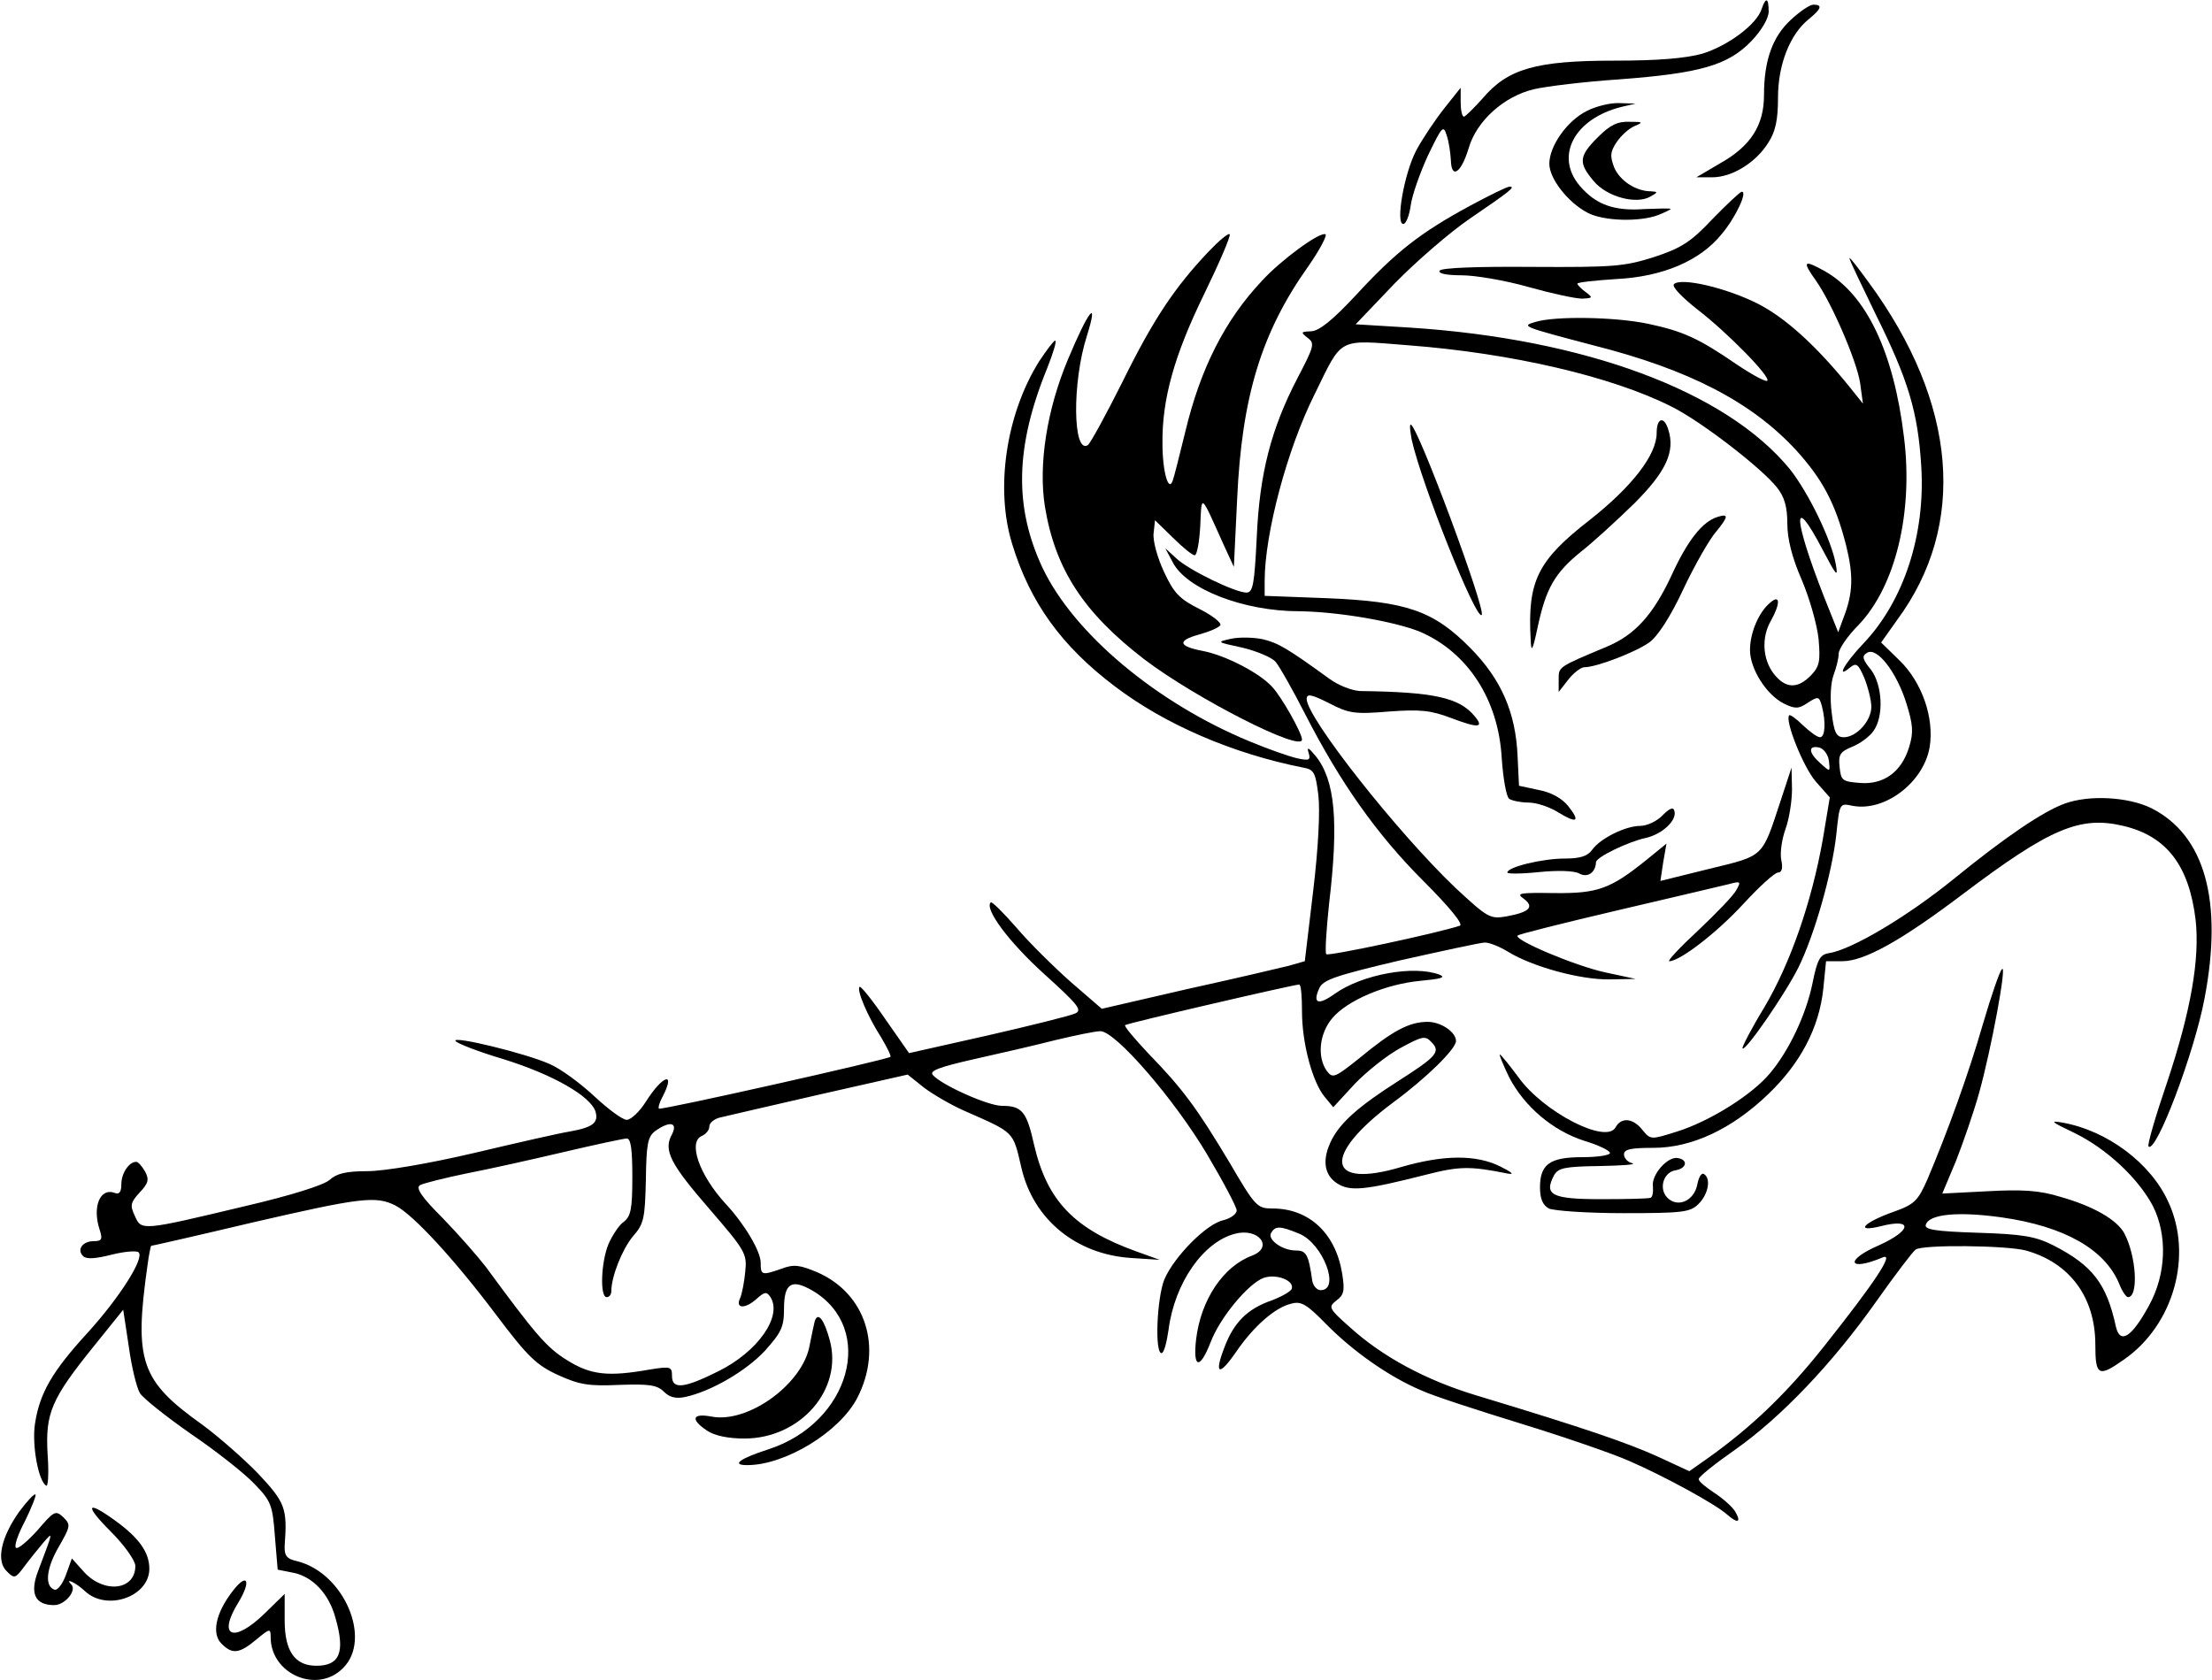 <?xml version="1.0" standalone="no"?>
<!DOCTYPE svg PUBLIC "-//W3C//DTD SVG 20010904//EN"
 "http://www.w3.org/TR/2001/REC-SVG-20010904/DTD/svg10.dtd">
<svg version="1.0" xmlns="http://www.w3.org/2000/svg"
 width="474pt" height="360pt" viewBox="0 0 474 360"
 preserveAspectRatio="xMidYMid meet">

<g transform="translate(0,360) scale(0.1,-0.1)"
fill="#000000" stroke="none">
<path d="M3775 3581 c-10 -33 -72 -79 -127 -96 -36 -10 -94 -15 -189 -15 -167
0 -228 -17 -282 -81 -19 -21 -37 -39 -40 -39 -4 0 -7 14 -7 31 l0 31 -35 -44
c-19 -24 -46 -64 -60 -90 -26 -49 -45 -158 -28 -158 6 0 13 18 16 40 3 22 20
70 37 107 30 62 33 66 40 43 5 -14 8 -38 9 -53 1 -42 22 -28 38 25 17 59 76
112 141 127 26 6 108 16 183 21 172 13 232 30 282 82 22 23 37 49 37 63 0 30
-6 32 -15 6z"/>
<path d="M3837 3557 c-39 -36 -57 -87 -57 -161 0 -64 -28 -109 -94 -146 l-51
-30 34 0 c43 0 94 32 120 74 16 24 21 50 21 97 0 71 26 136 66 168 27 22 30
31 10 31 -8 0 -30 -15 -49 -33z"/>
<path d="M3400 3362 c-42 -21 -80 -75 -80 -113 0 -32 40 -83 82 -105 34 -18
111 -20 151 -5 15 6 27 12 27 13 0 2 -25 1 -56 0 -66 -5 -105 10 -139 50 -54
64 -11 144 90 169 l30 7 -35 1 c-19 1 -51 -7 -70 -17z"/>
<path d="M3424 3306 c-41 -41 -42 -55 -9 -94 28 -34 92 -51 122 -33 16 9 16
10 1 11 -33 0 -67 23 -79 51 -9 24 -9 33 5 54 10 15 27 30 39 35 19 8 18 9
-11 9 -26 1 -42 -7 -68 -33z"/>
<path d="M3150 3159 c-107 -58 -159 -99 -243 -190 -52 -56 -81 -79 -98 -79
-22 -1 -22 -2 -7 -14 16 -12 14 -18 -22 -87 -56 -108 -81 -203 -87 -341 -5
-100 -8 -118 -22 -118 -24 0 -123 48 -150 73 l-24 22 16 -30 c29 -57 151 -105
271 -105 84 -1 205 -22 259 -44 102 -44 168 -145 175 -271 3 -44 10 -83 16
-87 6 -4 25 -8 41 -8 17 0 45 -9 64 -21 41 -25 48 -20 21 14 -13 16 -36 29
-63 34 l-42 9 -3 63 c-4 94 -35 165 -101 232 -79 80 -136 100 -308 107 l-133
5 0 32 c0 101 48 282 107 400 61 124 47 117 201 105 222 -17 436 -67 563 -131
63 -31 194 -132 227 -174 16 -20 22 -42 22 -77 0 -33 10 -73 31 -121 17 -40
33 -97 36 -127 4 -47 2 -58 -16 -77 -29 -30 -55 -29 -80 3 -24 31 -27 78 -6
114 20 36 20 57 -1 39 -25 -20 -44 -65 -44 -102 0 -41 36 -97 73 -115 24 -12
32 -11 51 2 22 14 24 14 30 -7 9 -35 7 -67 -4 -67 -6 0 -22 12 -37 26 -14 14
-27 23 -29 21 -10 -10 30 -111 57 -142 l30 -34 -15 -90 c-24 -135 -70 -267
-126 -361 -28 -46 -48 -85 -46 -87 6 -7 91 116 120 174 34 69 72 202 81 285 7
67 7 67 35 61 69 -13 152 50 165 126 10 62 -16 138 -64 185 l-40 39 34 48
c151 204 129 465 -60 723 -22 30 -40 54 -42 53 -1 -2 25 -56 57 -122 69 -139
90 -208 97 -325 9 -145 -37 -287 -123 -378 -42 -44 -61 -79 -29 -52 13 10 17
7 30 -23 8 -20 15 -48 15 -62 0 -30 -32 -65 -59 -65 -16 0 -21 10 -26 53 -4
30 -2 64 4 80 6 16 11 36 11 46 0 10 19 38 43 62 79 83 117 241 97 402 -22
183 -81 306 -170 356 -45 25 -49 22 -19 -20 34 -48 88 -173 95 -220 l6 -44
-28 35 c-71 88 -138 149 -197 179 -67 34 -165 57 -180 42 -5 -5 16 -27 50 -54
64 -49 158 -145 150 -153 -3 -3 -31 12 -64 34 -83 57 -116 72 -191 88 -71 15
-200 17 -242 4 -31 -9 -28 -10 124 -50 206 -52 340 -122 435 -225 57 -63 84
-114 107 -204 16 -65 15 -102 -6 -156 l-11 -30 -30 75 c-67 171 -69 227 -4
103 30 -57 34 -62 29 -33 -9 52 -59 155 -99 205 -137 167 -440 279 -815 303
l-115 7 84 88 c47 48 119 110 160 138 88 60 99 69 86 69 -6 0 -44 -19 -85 -41z
m935 -1066 c14 -45 16 -62 6 -94 -16 -53 -54 -81 -105 -77 -38 3 -41 5 -44 34
-3 27 1 33 28 44 17 7 37 22 45 34 22 31 19 98 -6 131 -18 22 -20 29 -8 36 21
13 63 -41 84 -108z m-166 -123 c3 -25 3 -25 -18 -6 -26 23 -27 39 -3 34 9 -2
19 -14 21 -28z"/>
<path d="M3669 3130 c-46 -49 -67 -62 -125 -81 -63 -20 -86 -22 -261 -21 -119
1 -194 -2 -198 -8 -4 -6 14 -10 47 -10 29 0 94 -11 143 -25 50 -14 101 -25
115 -25 23 1 24 2 8 14 -10 7 -18 16 -18 18 0 3 38 7 84 10 99 5 179 39 225
96 30 35 57 93 43 91 -4 -1 -32 -27 -63 -59z"/>
<path d="M2590 3061 c-73 -77 -119 -146 -184 -278 -36 -72 -70 -134 -75 -137
-32 -20 -34 134 -2 234 26 83 4 56 -40 -49 -46 -109 -64 -227 -50 -316 22
-135 83 -228 213 -328 109 -83 338 -200 338 -172 0 14 -44 92 -64 113 -27 30
-101 68 -149 77 -52 10 -55 22 -8 35 22 6 43 15 46 20 3 5 -17 21 -45 35 -44
22 -55 35 -76 80 -14 30 -24 67 -22 82 l3 28 38 -37 c21 -21 42 -38 47 -38 5
0 10 28 12 63 3 69 0 71 49 -38 l23 -50 7 145 c10 220 52 358 153 500 25 36
41 67 36 68 -13 5 -96 -56 -136 -100 -80 -85 -132 -189 -164 -323 -12 -49 -24
-97 -27 -105 -9 -26 -22 19 -22 80 -1 94 25 188 89 319 33 68 58 126 55 129
-3 3 -23 -14 -45 -37z"/>
<path d="M2227 2826 c-71 -113 -95 -273 -58 -392 38 -125 106 -219 220 -305
108 -82 252 -144 403 -174 24 -4 27 -11 33 -59 4 -33 0 -113 -11 -205 l-18
-151 -35 -10 c-20 -5 -118 -28 -218 -50 l-182 -42 -66 57 c-36 32 -89 84 -117
117 -28 32 -53 57 -55 54 -14 -14 39 -85 114 -153 73 -66 83 -78 67 -85 -11
-5 -95 -26 -187 -47 l-169 -38 -51 73 c-28 41 -53 72 -55 69 -7 -6 17 -63 46
-108 13 -22 22 -40 20 -42 -7 -6 -492 -115 -496 -111 -2 2 1 13 7 24 30 57 2
49 -35 -9 -13 -21 -32 -39 -41 -39 -9 0 -40 23 -70 51 -29 27 -72 59 -96 69
-52 23 -209 61 -201 49 3 -5 49 -23 103 -39 106 -33 186 -79 197 -112 7 -24
-5 -34 -55 -43 -20 -3 -112 -24 -205 -46 -98 -23 -193 -39 -229 -39 -45 0 -66
-5 -81 -19 -13 -11 -82 -33 -181 -56 -222 -53 -222 -53 -236 -21 -11 23 -9 29
10 50 19 20 21 28 12 45 -7 12 -15 21 -19 21 -16 0 -32 -25 -32 -48 0 -16 -4
-22 -13 -19 -33 13 -50 -30 -33 -80 6 -19 4 -23 -13 -23 -24 0 -37 -18 -23
-32 7 -7 26 -6 61 3 28 7 54 9 58 5 13 -12 -40 -96 -109 -172 -77 -84 -103
-130 -113 -195 -7 -45 7 -123 24 -133 4 -3 6 27 3 67 -5 88 7 118 100 233 l62
77 12 -79 c6 -44 17 -89 24 -100 7 -11 56 -50 109 -87 53 -36 114 -84 135
-106 37 -38 40 -46 45 -113 l6 -72 35 -7 c41 -9 75 -45 89 -97 21 -73 9 -102
-41 -102 -46 0 -68 31 -68 97 l0 57 -43 -42 c-67 -65 -102 -50 -56 24 29 48
18 65 -14 22 -35 -46 -44 -90 -22 -111 23 -23 38 -21 74 9 29 24 31 25 31 5 0
-79 100 -122 155 -66 63 62 2 204 -98 229 -23 5 -28 12 -27 34 6 80 1 92 -57
154 -32 33 -86 80 -120 105 -132 94 -146 136 -117 341 3 23 7 42 8 42 2 0 99
22 217 50 230 53 265 58 307 36 38 -20 125 -114 216 -235 67 -89 86 -107 132
-128 46 -21 66 -24 132 -21 63 2 80 0 95 -15 12 -12 26 -15 45 -11 56 12 131
56 171 99 35 39 41 51 41 90 0 55 16 65 61 39 137 -81 81 -283 -94 -340 -62
-20 -81 -34 -46 -34 82 0 198 71 236 144 55 107 19 223 -85 269 -38 16 -51 18
-77 8 -43 -15 -45 -14 -45 13 0 24 -34 82 -75 126 -57 62 -82 134 -50 146 8 4
15 12 15 20 0 7 10 16 23 19 12 3 108 25 212 49 l190 43 35 -28 c20 -15 58
-37 85 -49 111 -49 105 -43 124 -124 26 -110 117 -184 234 -192 l62 -4 -50 18
c-133 48 -191 108 -219 228 -16 72 -26 84 -69 84 -30 0 -130 45 -148 66 -8 9
13 17 88 34 54 12 132 30 175 41 42 10 85 19 96 19 32 0 157 -144 228 -263 35
-59 64 -114 64 -121 0 -8 -13 -17 -28 -21 -36 -7 -106 -78 -127 -127 -16 -40
-21 -158 -6 -158 5 0 11 22 15 50 13 101 75 189 143 206 50 13 83 -29 36 -47
-62 -23 -110 -95 -120 -180 -7 -62 8 -65 31 -6 20 53 80 125 113 138 27 10 67
-5 61 -23 -2 -6 -22 -17 -43 -25 -52 -18 -81 -47 -101 -100 -23 -59 -12 -64
25 -10 37 54 83 95 118 103 21 6 33 -1 75 -44 57 -58 135 -113 204 -142 26
-12 122 -43 213 -71 91 -28 196 -64 232 -80 74 -32 186 -93 210 -115 23 -20
31 -17 17 7 -7 11 -28 29 -45 40 -18 12 -33 24 -33 29 0 5 35 33 78 63 98 69
208 184 302 317 41 58 79 108 85 112 15 11 195 9 236 -2 94 -26 149 -100 149
-202 0 -67 7 -70 61 -32 107 74 149 224 95 339 -38 83 -131 152 -226 169 -29
5 -25 2 25 -22 68 -33 136 -96 168 -156 32 -63 29 -147 -8 -214 -37 -68 -62
-84 -71 -45 -20 92 -50 131 -134 174 -38 19 -64 24 -162 27 -93 3 -116 7 -111
18 8 22 69 28 162 15 134 -19 221 -68 252 -142 6 -16 15 -29 19 -29 23 0 18
88 -8 137 -16 29 -66 58 -137 78 -45 14 -82 16 -156 12 l-97 -5 29 69 c15 38
38 104 50 147 26 93 60 277 49 265 -5 -4 -23 -57 -41 -118 -31 -108 -77 -234
-119 -333 -20 -45 -27 -53 -72 -69 -65 -23 -85 -45 -28 -31 70 18 67 -9 -4
-41 -74 -32 -66 -57 8 -26 27 12 -17 -54 -125 -190 -80 -101 -156 -174 -252
-242 l-37 -26 -67 31 c-64 29 -153 60 -388 131 -110 33 -204 84 -274 148 -44
39 -45 42 -27 56 16 12 18 21 12 58 -14 86 -71 139 -149 139 -33 0 -37 4 -92
98 -70 117 -101 159 -174 234 -30 32 -53 59 -50 61 4 4 362 87 373 87 4 0 6
-26 6 -58 0 -67 22 -150 48 -182 l19 -23 46 50 c26 27 70 62 98 77 46 25 53
27 66 13 21 -21 12 -31 -71 -84 -83 -53 -122 -87 -142 -125 -21 -41 -18 -75
11 -94 28 -18 59 -15 189 18 74 19 96 19 176 3 16 -3 11 2 -15 15 -52 26 -122
25 -212 -1 -161 -48 -171 24 -18 138 72 53 135 115 135 132 0 19 -32 41 -61
41 -39 0 -75 -19 -145 -77 -54 -43 -58 -45 -71 -28 -21 30 -16 80 12 113 32
38 114 73 189 80 43 4 55 7 41 13 -55 21 -166 1 -225 -41 -35 -25 -48 -21 -33
12 8 18 34 27 174 60 90 20 172 38 181 38 10 0 32 -9 50 -20 52 -32 155 -60
217 -59 l56 1 -65 14 c-65 14 -197 70 -188 79 3 3 99 27 214 54 115 27 222 52
238 56 26 7 27 6 17 -12 -6 -12 -43 -50 -82 -87 -39 -36 -67 -66 -62 -66 23 0
103 62 159 123 34 37 67 67 74 67 8 0 11 9 7 27 -3 14 1 44 9 66 8 22 14 60
14 86 l-1 46 -23 -70 c-41 -124 -34 -118 -153 -147 l-105 -26 6 40 7 40 -43
-35 c-77 -62 -104 -72 -197 -71 -75 1 -83 0 -66 -12 24 -18 12 -29 -37 -38
-35 -6 -40 -3 -109 61 -124 118 -319 365 -319 405 0 12 10 10 48 -9 42 -22 55
-24 127 -18 68 5 90 3 135 -14 58 -22 71 -21 50 4 -33 40 -87 52 -246 54 -17
1 -46 12 -65 26 -91 66 -110 77 -143 85 -19 4 -50 5 -68 1 -32 -7 -31 -7 24
-19 30 -7 63 -21 71 -30 8 -9 37 -60 64 -113 75 -146 152 -256 253 -357 57
-57 87 -94 78 -96 -48 -16 -282 -66 -286 -61 -3 3 0 51 6 108 21 177 13 265
-29 317 -15 18 -19 20 -15 7 5 -16 2 -18 -25 -12 -17 4 -63 20 -101 36 -199
82 -377 231 -444 372 -61 130 -59 259 10 428 13 33 21 59 17 59 -3 0 -18 -20
-34 -44z m-787 -1657 c-19 -34 -4 -63 81 -161 76 -88 80 -95 76 -133 -2 -22
-7 -48 -11 -57 -11 -23 11 -24 36 -1 17 15 21 15 29 3 26 -41 -27 -117 -112
-159 -74 -37 -99 -39 -99 -10 0 20 -3 21 -47 14 -90 -16 -127 -12 -178 20 -44
27 -69 57 -174 200 -17 22 -58 69 -92 104 -45 45 -59 65 -49 71 7 4 51 15 99
25 47 9 141 30 209 46 68 16 129 29 135 29 9 0 12 -24 12 -82 0 -69 -3 -85
-19 -97 -10 -7 -24 -29 -32 -47 -16 -38 -19 -114 -4 -114 6 0 10 6 10 13 0 31
23 89 46 117 24 27 26 39 28 121 1 77 4 93 20 105 31 22 49 19 36 -7z m1344
-213 c51 -21 89 -121 46 -121 -8 0 -16 9 -18 20 -8 57 -13 65 -35 65 -30 0
-62 24 -53 38 9 15 19 15 60 -2z"/>
<path d="M3550 2672 c0 -47 -53 -115 -143 -186 -112 -87 -134 -131 -127 -256
1 -30 4 -26 15 26 18 84 37 116 92 161 27 21 78 68 115 104 68 68 88 111 73
158 -9 30 -25 26 -25 -7z"/>
<path d="M3025 2658 c21 -95 138 -388 150 -376 10 10 -138 408 -152 408 -3 0
-1 -15 2 -32z"/>
<path d="M3680 2492 c-32 -10 -64 -50 -99 -127 -39 -83 -78 -126 -138 -151
-105 -44 -103 -43 -103 -70 l0 -27 21 27 c11 14 27 26 34 26 26 0 109 32 139
53 18 13 45 54 73 114 24 51 56 107 70 123 27 33 28 40 3 32z"/>
<path d="M4425 1878 c-47 -17 -127 -71 -240 -163 -99 -80 -218 -151 -267 -158
-18 -3 -24 -14 -34 -64 -14 -68 -50 -144 -91 -193 -38 -46 -129 -103 -199
-125 -57 -18 -57 -18 -75 4 -20 25 -45 27 -57 5 -20 -37 -155 33 -208 107 -20
27 -38 49 -40 49 -2 0 7 -22 20 -49 33 -63 93 -114 161 -136 30 -9 55 -21 55
-26 0 -5 -27 -9 -59 -9 -70 0 -91 -15 -91 -65 0 -24 6 -38 19 -45 11 -5 83
-10 160 -10 128 0 143 2 161 20 21 21 27 55 11 64 -5 3 -11 -7 -14 -23 -7 -35
-42 -50 -64 -28 -19 19 -9 55 18 59 23 4 27 22 5 26 -22 5 -58 -36 -54 -61 1
-12 -1 -23 -5 -24 -4 -2 -52 -3 -106 -3 -106 0 -123 9 -101 51 9 16 23 19 98
20 48 1 79 3 70 6 -10 2 -18 11 -18 19 0 11 15 14 63 14 82 0 168 40 246 115
69 66 109 142 118 225 l6 60 35 0 c47 0 126 44 257 143 188 142 252 169 345
147 93 -22 141 -85 155 -202 9 -83 -10 -194 -61 -347 -25 -73 -43 -135 -40
-138 16 -16 98 200 120 317 40 209 1 350 -114 408 -49 24 -132 29 -185 10z"/>
<path d="M3563 1853 c-12 -13 -34 -23 -48 -23 -32 0 -86 -27 -103 -51 -10 -14
-26 -19 -59 -19 -47 0 -123 -18 -123 -30 0 -3 30 -3 68 1 40 4 75 3 86 -3 18
-10 35 2 36 24 0 11 69 44 106 52 36 8 68 38 62 58 -2 9 -10 6 -25 -9z"/>
<path d="M1746 769 c-2 -8 -7 -31 -11 -52 -14 -82 -131 -168 -210 -153 -42 8
-46 -6 -10 -30 16 -11 46 -17 80 -17 120 0 212 105 183 211 -12 44 -25 61 -32
41z"/>
<path d="M41 360 c-39 -55 -50 -106 -26 -128 16 -16 18 -15 38 12 12 16 30 38
40 50 21 24 22 27 -11 -60 -19 -49 -7 -74 34 -74 23 0 49 31 37 44 -16 16 10
4 29 -14 47 -44 138 -12 138 48 0 35 -22 66 -73 103 -62 45 -67 34 -9 -24 29
-29 52 -62 52 -73 0 -52 -66 -60 -109 -14 l-27 30 -13 -36 c-7 -19 -18 -33
-24 -31 -22 7 -18 46 9 92 25 44 26 47 10 63 -17 16 -20 14 -56 -28 -22 -24
-42 -41 -46 -37 -4 4 5 30 20 58 14 29 24 54 22 56 -2 3 -18 -14 -35 -37z"/>
</g>
</svg>
